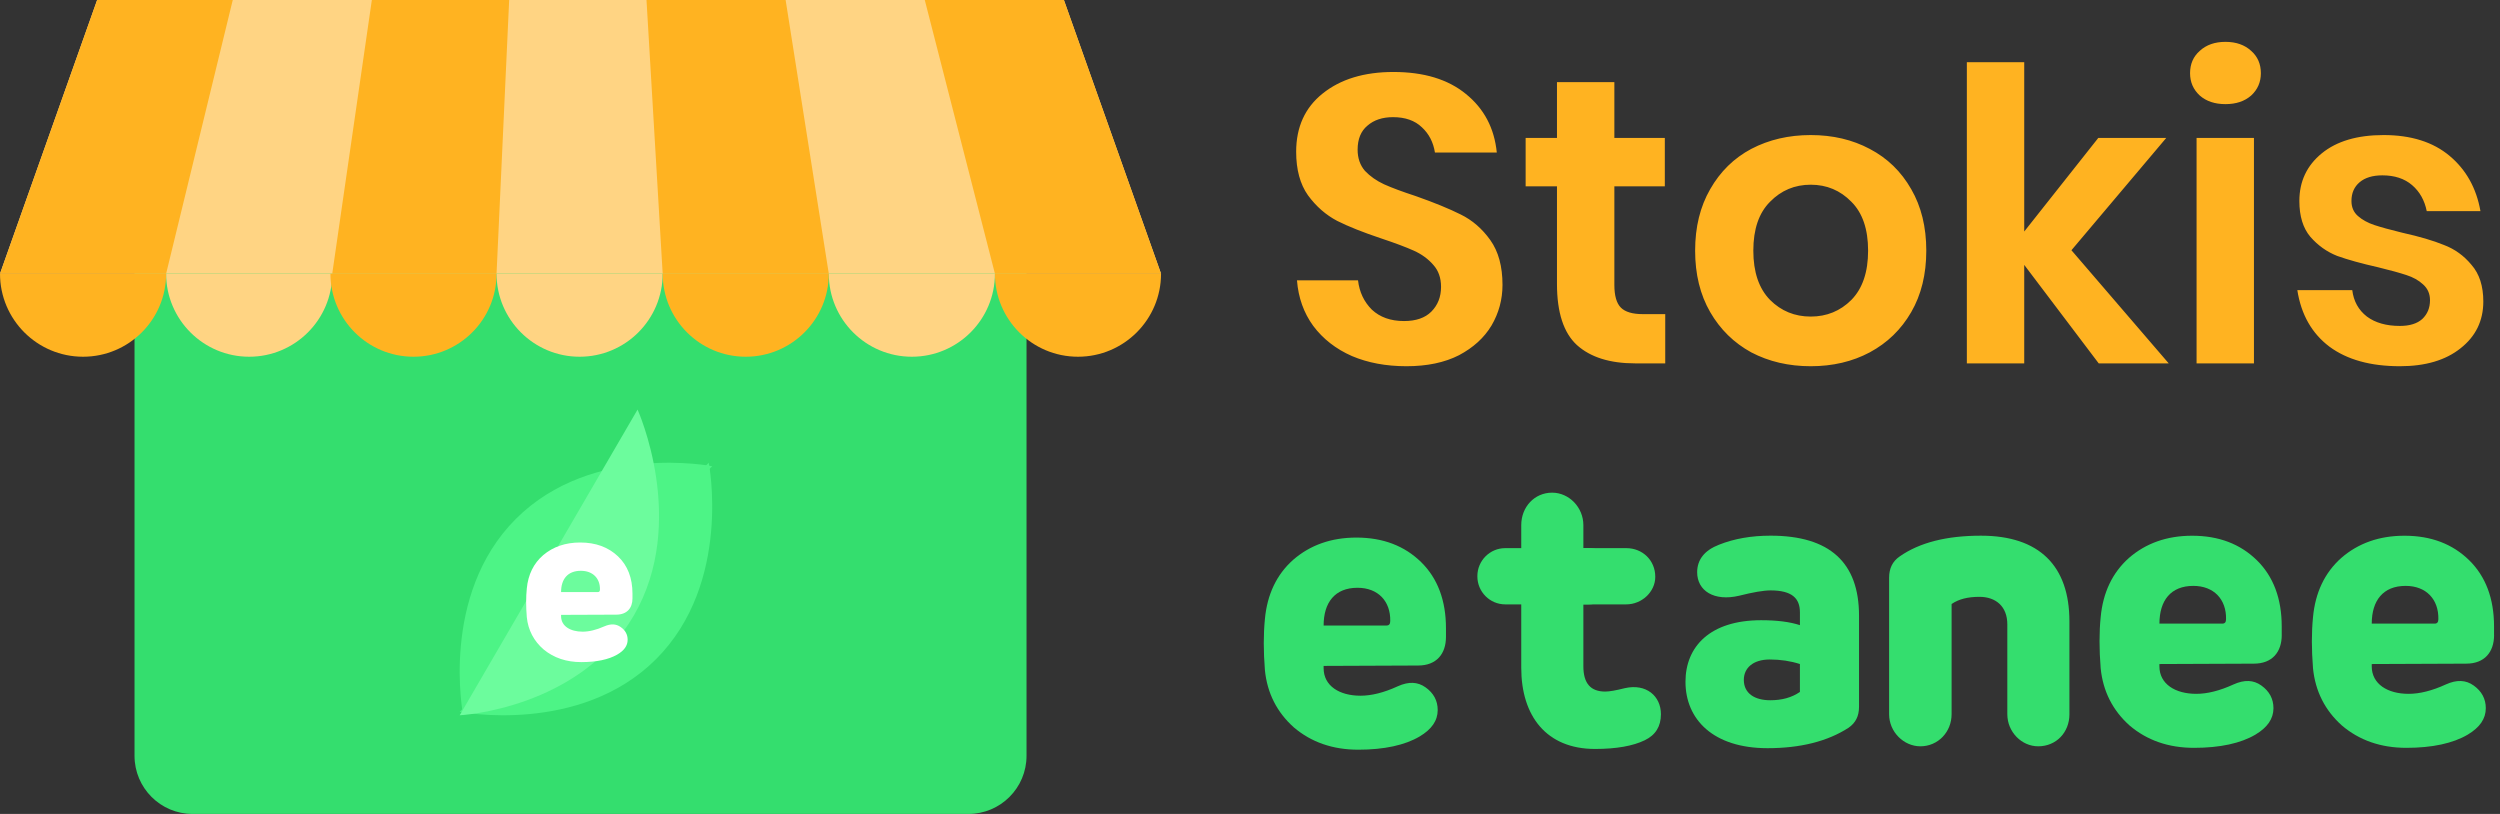 <svg width="172" height="56" viewBox="0 0 172 56" fill="none" xmlns="http://www.w3.org/2000/svg">
<rect x="0" y="0" width="172" height="56" fill="#333333" stroke="none"/>
<path d="M66.625 8.718H13.255C11.046 8.718 9.255 10.509 9.255 12.718V52C9.255 54.209 11.046 56 13.255 56H66.625C68.834 56 70.625 54.209 70.625 52V12.718C70.625 10.509 68.834 8.718 66.625 8.718Z" fill="#34DE6E"/>
<path d="M79.879 18.828H0L6.683 0H73.196L79.879 18.828Z" fill="#FFD483"/>
<path d="M11.429 18.828H0L6.683 0H16.014L11.429 18.828Z" fill="#FFB321"/>
<path d="M34.163 18.828H22.858L25.583 0H35.031L34.163 18.828Z" fill="#FFB321"/>
<path d="M57.021 18.828H45.592L44.479 0H54.051L57.021 18.828Z" fill="#FFB321"/>
<path d="M79.879 18.828H68.451L63.624 0H73.197L79.879 18.828Z" fill="#FFB321"/>
<path d="M11.429 18.828C11.429 21.984 13.987 24.543 17.144 24.543C20.3 24.543 22.858 21.984 22.858 18.828H11.429Z" fill="#FFD483"/>
<path d="M22.734 18.828C22.734 21.984 25.293 24.543 28.449 24.543C31.605 24.543 34.164 21.984 34.164 18.828H22.734Z" fill="#FFB321"/>
<path d="M34.163 18.828C34.163 21.984 36.721 24.543 39.877 24.543C43.034 24.543 45.592 21.984 45.592 18.828H34.163Z" fill="#FFD483"/>
<path d="M45.592 18.828C45.592 21.984 48.151 24.543 51.307 24.543C54.463 24.543 57.022 21.984 57.022 18.828H45.592Z" fill="#FFB321"/>
<path d="M57.021 18.828C57.021 21.984 59.58 24.543 62.736 24.543C65.892 24.543 68.451 21.984 68.451 18.828H57.021Z" fill="#FFD483"/>
<path d="M68.45 18.828C68.45 21.984 71.009 24.543 74.165 24.543C77.322 24.543 79.88 21.984 79.88 18.828H68.45Z" fill="#FFB321"/>
<path d="M0 18.828C0 21.984 2.559 24.543 5.715 24.543C8.871 24.543 11.43 21.984 11.43 18.828H0Z" fill="#FFB321"/>
<path d="M31.627 48.973C31.627 48.973 39.885 50.599 45.137 45.348C50.389 40.096 48.762 31.837 48.762 31.837L31.627 48.973Z" fill="#4DF486"/>
<path d="M49 32.075C49 32.075 40.742 30.449 35.49 35.701C30.238 40.952 31.865 49.211 31.865 49.211L49 32.075Z" fill="#4DF486"/>
<path d="M31.627 49.211C31.627 49.211 39.855 48.794 43.606 42.349C47.356 35.903 43.864 28.18 43.864 28.18L31.627 49.211Z" fill="#6CFC9D"/>
<path d="M43.514 41.175C43.514 41.834 43.136 42.288 42.395 42.288L38.602 42.303V42.39C38.602 43.078 39.236 43.459 40.083 43.459C40.521 43.459 41.02 43.342 41.579 43.093C42.018 42.902 42.381 42.917 42.698 43.137C43.015 43.356 43.182 43.649 43.182 44.015C43.182 44.425 42.94 44.763 42.456 45.041C41.867 45.377 41.035 45.553 39.992 45.553C38.965 45.553 38.103 45.26 37.408 44.689C36.728 44.104 36.335 43.356 36.244 42.463C36.184 41.731 36.184 41.072 36.244 40.487C36.334 39.535 36.713 38.758 37.378 38.188C38.058 37.616 38.905 37.324 39.917 37.324C40.99 37.324 41.851 37.646 42.517 38.276C43.182 38.906 43.514 39.769 43.514 40.839V41.175ZM41.126 40.736C41.231 40.736 41.277 40.677 41.277 40.56C41.292 39.799 40.793 39.271 39.962 39.271C39.055 39.271 38.602 39.843 38.602 40.736H41.126Z" fill="white"/>
<path d="M103.372 19.596C103.372 20.604 103.12 21.537 102.616 22.396C102.112 23.236 101.365 23.917 100.376 24.44C99.387 24.944 98.183 25.196 96.764 25.196C95.364 25.196 94.113 24.963 93.012 24.496C91.911 24.011 91.024 23.32 90.352 22.424C89.699 21.528 89.325 20.483 89.232 19.288H93.432C93.525 20.091 93.843 20.763 94.384 21.304C94.944 21.827 95.681 22.088 96.596 22.088C97.417 22.088 98.043 21.873 98.472 21.444C98.92 20.996 99.144 20.427 99.144 19.736C99.144 19.12 98.967 18.616 98.612 18.224C98.257 17.813 97.809 17.487 97.268 17.244C96.727 17.001 95.98 16.721 95.028 16.404C93.796 15.993 92.788 15.592 92.004 15.2C91.22 14.789 90.548 14.201 89.988 13.436C89.447 12.671 89.176 11.672 89.176 10.44C89.176 8.741 89.783 7.407 90.996 6.436C92.228 5.447 93.852 4.952 95.868 4.952C97.959 4.952 99.62 5.456 100.852 6.464C102.103 7.472 102.812 8.816 102.98 10.496H98.724C98.612 9.787 98.313 9.208 97.828 8.76C97.343 8.293 96.68 8.06 95.84 8.06C95.112 8.06 94.524 8.256 94.076 8.648C93.628 9.021 93.404 9.572 93.404 10.3C93.404 10.879 93.572 11.364 93.908 11.756C94.263 12.129 94.701 12.437 95.224 12.68C95.765 12.923 96.493 13.193 97.408 13.492C98.677 13.94 99.704 14.36 100.488 14.752C101.291 15.144 101.972 15.732 102.532 16.516C103.092 17.3 103.372 18.327 103.372 19.596ZM114.568 21.612V25H112.496C110.76 25 109.426 24.58 108.492 23.74C107.578 22.9 107.12 21.5 107.12 19.54V12.82H104.964V9.488H107.12V5.652H111.068V9.488H114.54V12.82H111.068V19.596C111.068 20.343 111.218 20.865 111.516 21.164C111.815 21.463 112.319 21.612 113.028 21.612H114.568ZM124.577 9.292C126.089 9.292 127.443 9.609 128.637 10.244C129.851 10.879 130.803 11.803 131.493 13.016C132.184 14.211 132.529 15.62 132.529 17.244C132.529 18.868 132.184 20.277 131.493 21.472C130.803 22.667 129.851 23.591 128.637 24.244C127.443 24.879 126.089 25.196 124.577 25.196C123.065 25.196 121.703 24.879 120.489 24.244C119.295 23.591 118.352 22.667 117.661 21.472C116.971 20.277 116.625 18.868 116.625 17.244C116.625 15.62 116.971 14.211 117.661 13.016C118.352 11.803 119.295 10.879 120.489 10.244C121.703 9.609 123.065 9.292 124.577 9.292ZM124.577 12.708C123.476 12.708 122.543 13.1 121.777 13.884C121.012 14.649 120.629 15.769 120.629 17.244C120.629 18.719 121.012 19.848 121.777 20.632C122.543 21.397 123.476 21.78 124.577 21.78C125.679 21.78 126.612 21.397 127.377 20.632C128.143 19.848 128.525 18.719 128.525 17.244C128.525 15.769 128.143 14.649 127.377 13.884C126.612 13.1 125.679 12.708 124.577 12.708ZM144.391 25L139.267 18.224V25H135.319V4.28H139.267V15.928L144.363 9.488H149.039L142.515 17.216L149.207 25H144.391ZM150.676 5.036C150.676 4.401 150.9 3.888 151.348 3.496C151.796 3.085 152.384 2.88 153.112 2.88C153.84 2.88 154.428 3.085 154.876 3.496C155.324 3.888 155.548 4.401 155.548 5.036C155.548 5.652 155.324 6.165 154.876 6.576C154.428 6.968 153.84 7.164 153.112 7.164C152.384 7.164 151.796 6.968 151.348 6.576C150.9 6.165 150.676 5.652 150.676 5.036ZM155.072 9.488V25H151.124V9.488H155.072ZM163.992 9.292C165.877 9.292 167.389 9.768 168.528 10.72C169.666 11.672 170.376 12.941 170.656 14.528H166.96C166.81 13.781 166.474 13.184 165.952 12.736C165.429 12.288 164.748 12.064 163.908 12.064C163.236 12.064 162.713 12.223 162.34 12.54C161.966 12.857 161.78 13.287 161.78 13.828C161.78 14.257 161.929 14.603 162.228 14.864C162.526 15.125 162.9 15.331 163.348 15.48C163.796 15.629 164.44 15.807 165.28 16.012C166.456 16.273 167.408 16.553 168.136 16.852C168.882 17.132 169.517 17.589 170.04 18.224C170.581 18.84 170.852 19.68 170.852 20.744C170.852 22.069 170.329 23.143 169.284 23.964C168.257 24.785 166.866 25.196 165.112 25.196C163.096 25.196 161.481 24.748 160.268 23.852C159.054 22.937 158.317 21.64 158.056 19.96H161.836C161.929 20.725 162.265 21.332 162.844 21.78C163.422 22.209 164.178 22.424 165.112 22.424C165.784 22.424 166.297 22.265 166.652 21.948C167.006 21.612 167.184 21.183 167.184 20.66C167.184 20.212 167.025 19.848 166.708 19.568C166.409 19.288 166.026 19.073 165.56 18.924C165.112 18.775 164.468 18.597 163.628 18.392C162.47 18.131 161.528 17.869 160.8 17.608C160.09 17.328 159.474 16.889 158.952 16.292C158.448 15.695 158.196 14.873 158.196 13.828C158.196 12.484 158.709 11.392 159.736 10.552C160.762 9.712 162.181 9.292 163.992 9.292Z" fill="#FFB321"/>
<path d="M127.9 48.645C127.9 49.268 127.667 49.735 127.175 50.074C125.725 51.009 123.86 51.475 121.606 51.475C117.876 51.475 115.961 49.502 115.961 46.905C115.961 44.49 117.645 42.671 121.167 42.671C122.229 42.671 123.109 42.775 123.835 43.01V42.126C123.835 41.166 123.291 40.62 121.815 40.62C121.323 40.62 120.598 40.749 119.666 40.983C117.93 41.398 116.765 40.645 116.765 39.373C116.765 38.516 117.257 37.866 118.267 37.477C119.303 37.062 120.495 36.854 121.815 36.854C125.881 36.854 127.901 38.698 127.901 42.36V48.645H127.9ZM123.834 47.606V45.685C123.187 45.477 122.487 45.373 121.762 45.373C120.597 45.373 119.975 45.97 119.975 46.775C119.975 47.71 120.727 48.177 121.789 48.177C122.59 48.178 123.264 47.996 123.834 47.606Z" fill="#34DE6E"/>
<path d="M142.377 49.139C142.377 50.385 141.471 51.346 140.228 51.346C139.088 51.346 138.104 50.359 138.104 49.139V42.958C138.104 41.711 137.301 41.062 136.187 41.062C135.384 41.062 134.762 41.218 134.27 41.556V49.139C134.27 50.359 133.338 51.346 132.121 51.346C130.981 51.346 129.971 50.359 129.971 49.139V39.737C129.971 39.114 130.204 38.621 130.696 38.284C132.069 37.323 133.933 36.855 136.29 36.855C140.305 36.855 142.376 38.932 142.376 42.751V49.139H142.377Z" fill="#34DE6E"/>
<path d="M156.984 43.686C156.984 44.854 156.338 45.659 155.068 45.659L148.567 45.686V45.841C148.567 47.061 149.654 47.736 151.105 47.736C151.856 47.736 152.711 47.528 153.668 47.088C154.42 46.75 155.041 46.776 155.585 47.166C156.129 47.556 156.414 48.075 156.414 48.724C156.414 49.451 156 50.049 155.171 50.543C154.161 51.14 152.736 51.451 150.949 51.451C149.188 51.451 147.712 50.931 146.52 49.919C145.355 48.881 144.682 47.556 144.526 45.972C144.422 44.674 144.422 43.505 144.526 42.467C144.68 40.778 145.329 39.403 146.468 38.389C147.633 37.376 149.084 36.858 150.818 36.858C152.657 36.858 154.133 37.429 155.273 38.546C156.413 39.663 156.982 41.195 156.982 43.09V43.686H156.984ZM152.893 42.906C153.074 42.906 153.152 42.802 153.152 42.594C153.179 41.244 152.323 40.309 150.9 40.309C149.345 40.309 148.569 41.322 148.569 42.906H152.893Z" fill="#34DE6E"/>
<path d="M171.593 43.686C171.593 44.854 170.945 45.659 169.676 45.659L163.175 45.686V45.841C163.175 47.061 164.262 47.736 165.713 47.736C166.464 47.736 167.319 47.528 168.277 47.088C169.028 46.75 169.65 46.776 170.193 47.166C170.737 47.556 171.023 48.075 171.023 48.724C171.023 49.451 170.609 50.049 169.779 50.543C168.769 51.14 167.344 51.451 165.557 51.451C163.796 51.451 162.32 50.931 161.128 49.919C159.963 48.881 159.29 47.556 159.134 45.972C159.031 44.674 159.031 43.505 159.134 42.467C159.289 40.778 159.937 39.403 161.076 38.389C162.241 37.376 163.692 36.858 165.426 36.858C167.265 36.858 168.741 37.429 169.881 38.546C171.021 39.663 171.59 41.195 171.59 43.09V43.686H171.593ZM167.5 42.906C167.681 42.906 167.759 42.802 167.759 42.594C167.786 41.244 166.93 40.309 165.507 40.309C163.952 40.309 163.176 41.322 163.176 42.906H167.5Z" fill="#34DE6E"/>
<path d="M109.739 51.528C106.398 51.528 104.662 49.27 104.662 45.945V36.128C104.662 34.882 105.569 33.895 106.787 33.895C107.952 33.895 108.936 34.908 108.936 36.128V37.712H111.889C113.002 37.712 113.883 38.544 113.883 39.686C113.883 40.724 112.951 41.581 111.889 41.581H108.936V45.84C108.936 47.008 109.428 47.58 110.439 47.58C110.723 47.58 111.164 47.502 111.785 47.347C113.262 47.008 114.272 47.892 114.272 49.138C114.272 49.97 113.91 50.567 113.158 50.93C112.354 51.32 111.215 51.528 109.739 51.528Z" fill="#34DE6E"/>
<path d="M103.558 41.581H109.298C110.352 41.581 111.214 40.717 111.214 39.66V39.633C111.214 38.576 110.352 37.712 109.298 37.712H103.558C102.504 37.712 101.643 38.576 101.643 39.633V39.66C101.643 40.717 102.504 41.581 103.558 41.581Z" fill="#34DE6E"/>
<path d="M99.483 43.815C99.483 44.983 98.835 45.788 97.566 45.788L91.065 45.815V45.97C91.065 47.19 92.152 47.865 93.603 47.865C94.354 47.865 95.209 47.657 96.168 47.215C96.919 46.877 97.541 46.904 98.084 47.294C98.628 47.684 98.914 48.202 98.914 48.852C98.914 49.579 98.5 50.177 97.67 50.67C96.66 51.267 95.235 51.579 93.448 51.579C91.688 51.579 90.21 51.059 89.02 50.047C87.854 49.008 87.181 47.684 87.025 46.1C86.922 44.801 86.922 43.633 87.025 42.594C87.18 40.906 87.828 39.529 88.968 38.517C90.133 37.504 91.584 36.985 93.319 36.985C95.157 36.985 96.633 37.557 97.773 38.673C98.914 39.79 99.483 41.322 99.483 43.219V43.815ZM95.39 43.036C95.571 43.036 95.649 42.932 95.649 42.724C95.676 41.374 94.82 40.439 93.395 40.439C91.841 40.439 91.065 41.452 91.065 43.036H95.39Z" fill="#34DE6E"/>
</svg>
